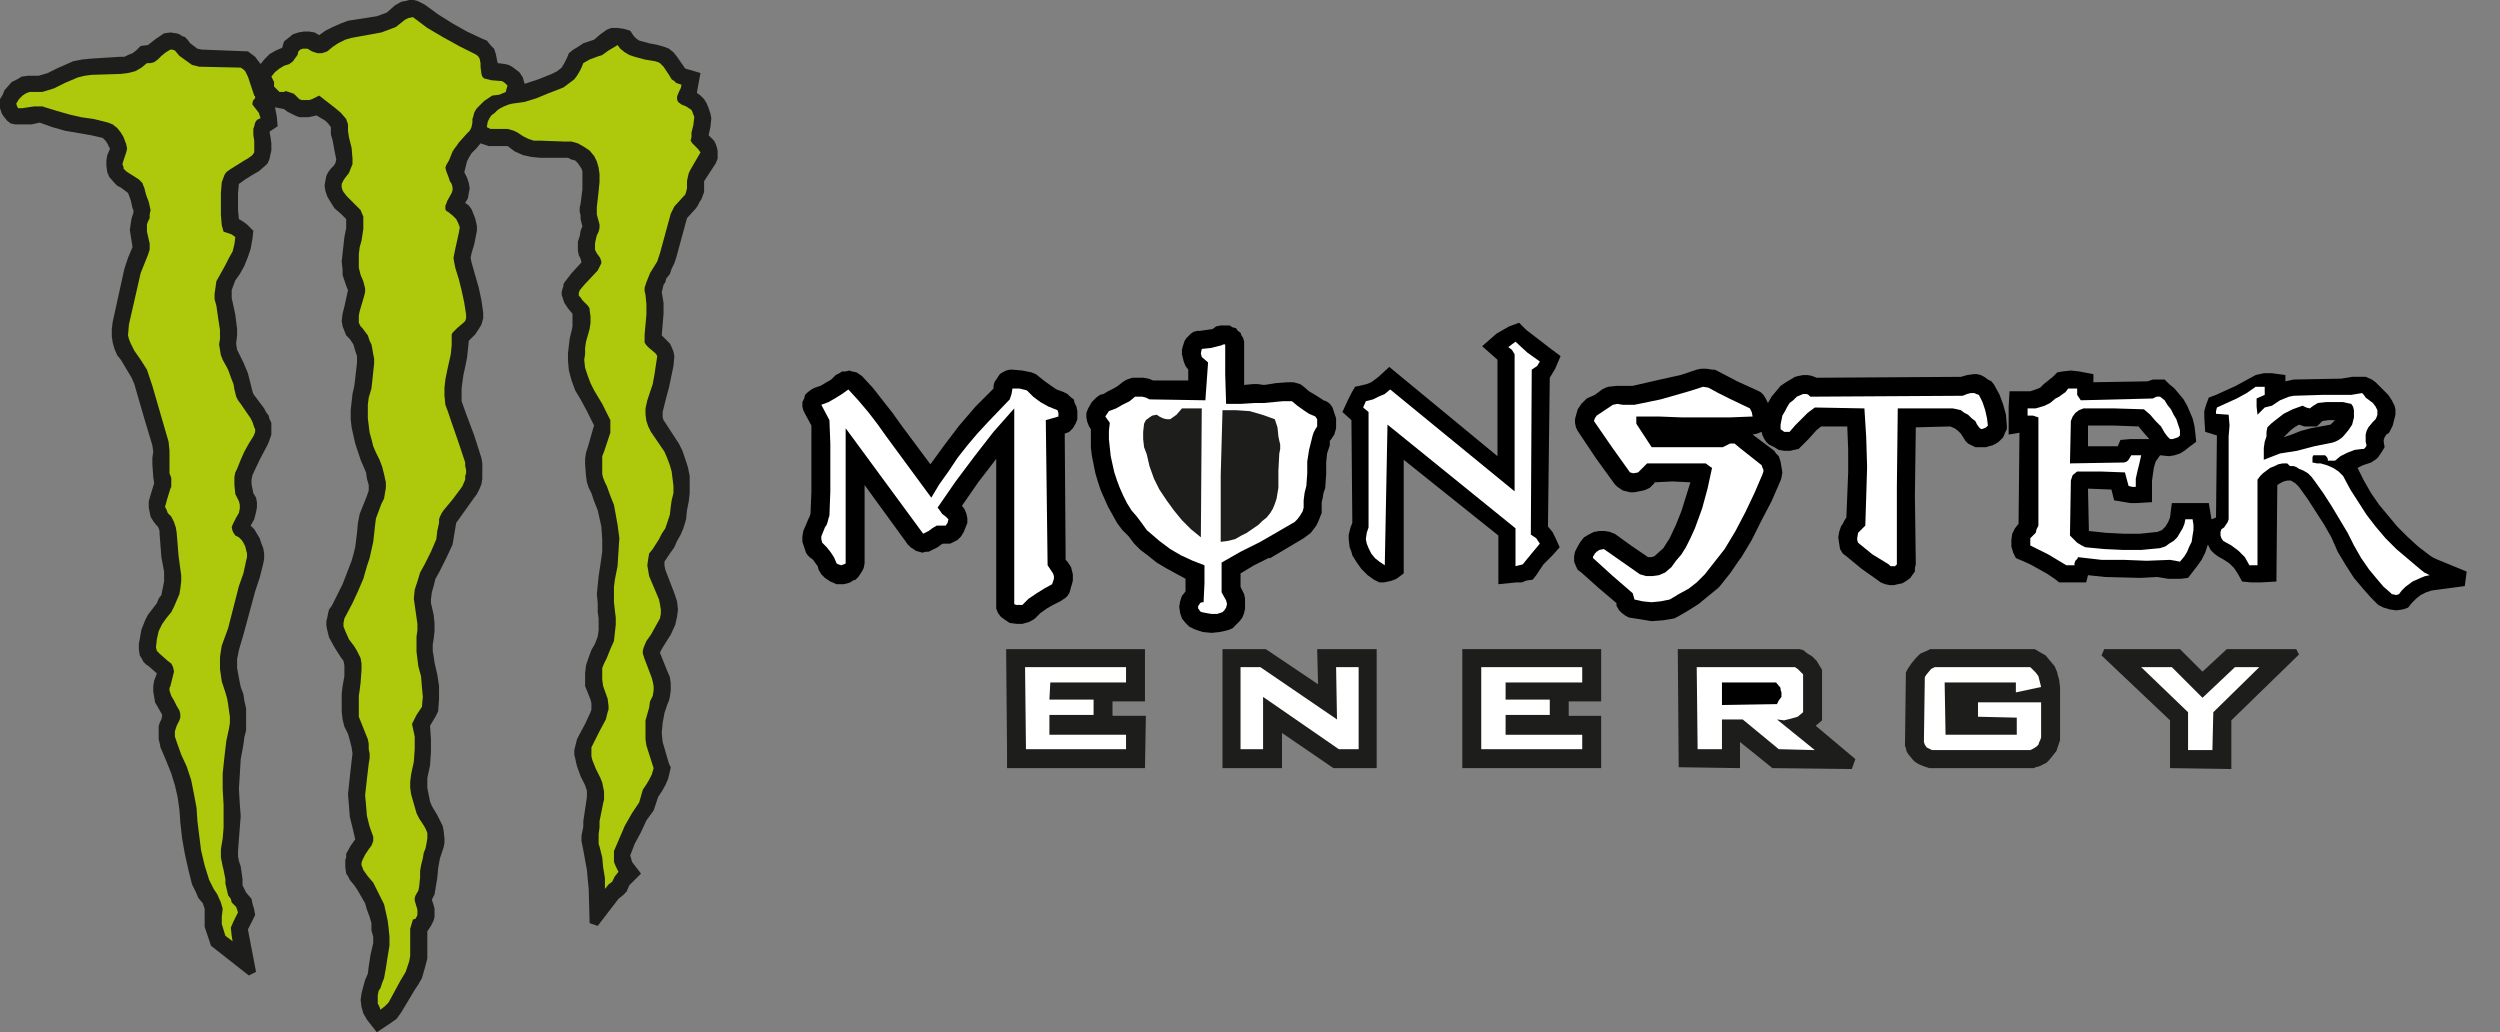 <?xml version="1.0" encoding="utf-8"?>
<!-- Generator: Adobe Illustrator 23.0.3, SVG Export Plug-In . SVG Version: 6.00 Build 0)  -->
<svg version="1.1" id="Layer_1" xmlns="http://www.w3.org/2000/svg" xmlns:xlink="http://www.w3.org/1999/xlink" x="0px" y="0px"
	 viewBox="0 0 277.3 114.5" style="enable-background:new 0 0 277.3 114.5;" xml:space="preserve">
<rect x="0" y="0" width="277.3" height="114.5" fill="#808080" stroke="none"/>
<style type="text/css">
	.st0{fill-rule:evenodd;clip-rule:evenodd;fill:#1D1D1B;}
	.st1{fill-rule:evenodd;clip-rule:evenodd;fill:#FFFFFF;}
	.st2{fill-rule:evenodd;clip-rule:evenodd;}
	.st3{fill-rule:evenodd;clip-rule:evenodd;fill:#AEC90B;}
</style>
<polygon class="st0" points="123.4,77.8 123.4,79.4 127.1,79.4 127,85.2 111.7,85.2 111.7,83.1 111.6,72 127,72 127,77.8 
	123.4,77.8 "/>
<polygon class="st0" points="193,82.3 193,85.2 186.2,85.1 186.1,72 199.6,72 200,72.1 200.5,72.5 201,72.8 201.5,73.3 201.8,73.8 
	202.1,74.3 202.1,79.9 201.4,80.5 205.8,84.2 205.4,85.3 196.6,85.2 193,82.3 "/>
<polygon class="st0" points="228.5,77.9 228.5,82 228.5,82.1 228.3,82.7 228.1,83.3 227.7,83.8 227.3,84.3 227,84.6 226.6,84.8 
	226.2,85 225.8,85.1 225.6,85.2 214.7,85.2 214,85.2 213.4,85 212.9,84.8 212.4,84.5 212.3,84.4 212.2,84.3 211.7,83.7 211.5,83.4 
	211.4,83 211.3,82.7 211.4,74.6 211.6,74.2 212,73.6 212.5,73 213,72.5 213.7,72.2 214.1,72 225.7,72 226.2,72.3 226.9,72.7 
	227.4,73.3 227.9,73.9 228.2,74.6 228.2,74.7 228.4,75.4 228.5,76.2 228.5,77.9 "/>
<polygon class="st0" points="237.5,72 241.8,72 244.3,74.5 247,72 254.7,72 255,72.6 247.5,79.9 247.5,85.3 240.7,85.2 240.7,79.9 
	233.1,72.7 233.4,72 237.5,72 "/>
<polygon class="st0" points="174,77.8 174,79.4 177.6,79.4 177.6,85.2 162.2,85.2 162.2,83.1 162.2,72 177.6,72 177.6,77.8 
	174,77.8 "/>
<polygon class="st1" points="113.8,83.1 113.7,74 124.9,74 124.9,75.7 116.5,75.7 116.4,77.6 121.3,77.6 121.3,79.3 116.4,79.3 
	116.4,81.5 124.9,81.5 124.9,83.1 113.8,83.1 "/>
<polygon class="st1" points="188.2,74 199.1,74 199.4,74.2 199.6,74.4 199.8,74.6 200,74.8 200,79 199.4,79.5 198.7,79.7 
	197.9,79.9 197.1,79.8 201.3,83.2 197.3,83.1 193.3,79.8 191,79.8 191,83.1 188.3,83.1 188.2,74 "/>
<polygon class="st2" points="191,75.7 197,75.7 197.5,76.3 197.5,76.5 197.6,76.8 197.6,77.3 197.3,77.7 197.1,78.1 191,78.2 
	191,75.7 "/>
<polygon class="st1" points="214.6,74 225.2,74 225.5,74.3 225.8,74.6 226.1,75 226.2,75.4 226.3,75.8 226.4,76.2 223.6,76.8 
	223.6,75.7 215.7,75.7 215.8,81.5 223.7,81.5 223.7,79.6 219.4,79.5 219.4,77.9 226.4,77.9 226.4,81.8 226.3,82.1 226.2,82.3 
	226.1,82.6 225.9,82.8 225.6,83 225.2,83.2 214.3,83.2 213.9,83 213.7,82.9 213.5,82.6 213.4,82.3 213.5,75.1 213.7,74.8 
	214.2,74.2 214.6,74 "/>
<polygon class="st1" points="237.5,74 240.9,74 244.3,77.4 247.9,74 250.6,74 245.5,79 245.4,83.2 242.7,83.2 242.7,79 237.5,74 "/>
<polygon class="st1" points="164.3,83.1 164.3,74 175.5,74 175.5,75.7 167,75.7 167,77.6 171.9,77.6 171.9,79.3 167,79.3 167,81.5 
	175.5,81.5 175.5,83.1 164.3,83.1 "/>
<polygon class="st2" points="195.4,47.9 194.9,48.1 194.4,48.2 196.8,50 197,50.3 197.3,50.6 197.5,51.2 197.6,51.8 197.7,52.4 
	197.6,53 197.5,53.3 196.5,55.6 195.4,57.7 194.3,59.9 193.1,61.9 193,62 191.9,63.6 190.7,65.1 190.6,65.2 189.5,66.1 188.4,67 
	187.3,67.7 186.1,68.4 185.7,68.6 184.5,68.8 183.2,68.9 182,68.7 180.7,68.5 180.3,68.3 179.9,68 179.6,67.7 179.3,67.2 
	179.3,66.9 177.3,65.2 175.4,63.5 175,63.2 174.8,62.8 174.6,62.3 174.6,61.7 174.7,61.2 175,60.6 175.3,60.1 175.7,59.6 
	176.2,59.3 176.8,59 177.4,58.9 178,58.9 178.6,59 178.8,59.1 179.1,59.2 180.9,60.5 182.8,61.8 183.2,61.8 183.5,61.7 184.5,60.8 
	185.2,59.7 185.9,58.2 186.5,56.7 187,55.1 187.5,53.5 185.5,53.4 183.5,53.5 183.5,53.6 183.2,53.9 183,54.1 182.6,54.3 
	182.3,54.4 181.8,54.5 181.3,54.6 180.8,54.6 180.4,54.5 180,54.4 179.7,54.2 179.4,54 179.1,53.7 177,50.8 175,47.8 174.8,47.4 
	174.7,46.9 174.7,46.5 174.8,46.1 175,45.4 175.4,44.8 175.7,44.5 176,44.2 176.9,43.8 177.7,43.2 178.1,43 178.4,42.9 179.3,42.8 
	180.2,42.8 181.1,42.8 183.7,42.2 186.4,41.6 187.6,41.2 188.2,41 188.7,40.9 189.3,40.9 189.9,41 190.2,41 190.6,41.2 192.7,42.3 
	194.9,43.3 195.3,43.5 195.6,43.8 195.8,44.1 196,44.5 196.1,44.7 196.5,44 197,43.4 197.5,42.8 198.1,42.4 198.6,42.1 199.1,41.8 
	199.5,41.7 200,41.6 200.5,41.6 201,41.7 201.5,41.9 217.4,41.8 217.5,41.8 218.2,41.6 218.9,41.5 219.3,41.5 219.7,41.6 
	220.1,41.8 220.5,42.1 220.9,42.3 221.2,42.7 221.8,43.8 222.2,44.9 222.5,46 222.6,47.2 222.6,47.6 222.4,48 222.2,48.5 
	221.9,48.8 221.7,49 221.4,49.2 221,49.4 220.6,49.5 220.3,49.6 219.9,49.6 219.1,49.6 218.7,49.4 218.3,49.2 218,48.9 217.5,48.1 
	217.2,47.8 216.8,47.5 216.3,47.3 212.5,47.4 212.4,55 212.5,62.6 212.4,63 212.4,63.4 212.1,63.8 211.9,64.1 211.5,64.4 211,64.7 
	210.5,64.8 210.1,64.9 209.6,64.9 209.1,64.8 208.6,64.6 208.2,64.3 206.5,63.1 204.8,61.7 204.4,61.4 204.1,60.9 204,60.3 
	203.9,59.6 204,59 204.2,58.4 204.4,58.1 204.6,57.7 204.8,57.4 204.9,54.9 205,52.4 205,49.9 204.9,47.3 202,47.3 201.5,47.7 
	200.6,48.7 200.1,49.2 199.8,49.5 199.5,49.8 199,49.9 198.6,50 197.9,50 197.3,49.9 196.8,49.6 196.2,49.3 195.9,49 195.7,48.7 
	195.5,48.3 195.4,47.9 "/>
<polygon class="st1" points="200.8,44 217.7,43.9 218.2,43.7 218.6,43.6 219,43.6 219.2,43.7 219.5,43.8 219.9,44.6 220.2,45.5 
	220.4,46.4 220.5,47.2 220.3,47.4 220.1,47.5 219.8,47.6 219.6,47.5 219.3,47.1 219.1,46.7 218.7,46.4 218.3,46 217.9,45.8 
	217.5,45.5 217.1,45.4 216.6,45.3 210.5,45.3 210.4,54 210.4,62.6 210.2,62.8 210,62.8 209.7,62.8 209.5,62.6 207.7,61.5 
	206.1,60.2 206,59.9 206,59.7 206.1,59.1 206.9,58.3 207,55.1 207.1,51.8 207,48.5 206.8,45.3 201.3,45.2 200.5,45.8 199.8,46.5 
	199.1,47.2 198.5,47.9 198.2,47.9 197.9,47.9 197.5,47.6 197.5,47.1 197.6,46.6 197.7,46.1 198,45.6 198.2,45.2 198.5,44.7 
	198.9,44.4 199.3,44 200,43.7 200.2,43.7 200.4,43.7 200.6,43.8 200.8,44 "/>
<polygon class="st1" points="184,46.2 182.7,46.2 181.5,46.2 181.5,46.6 181.5,47 183.2,49.6 187.1,49.6 191.1,49.6 191.9,49.2 
	192.4,49.2 193,49.7 195.4,51.6 195.5,51.9 195.6,52.1 195.6,52.3 195.5,52.6 194.6,54.7 193.6,56.8 192.5,58.9 191.3,60.9 
	190.2,62.3 189.1,63.7 188.2,64.6 187.3,65.3 186.2,65.9 185.2,66.5 184.2,66.7 183.2,66.8 182.2,66.7 181.3,66.5 181.1,65.8 
	178.9,63.9 176.7,61.9 176.7,61.7 176.8,61.6 176.9,61.4 177.1,61.2 177.4,61 177.9,60.9 179.9,62.3 181.9,63.7 182.6,63.9 
	183.3,63.9 184,63.8 184.7,63.5 185.4,62.9 185.9,62.2 186.5,61.5 187,60.7 187.5,59.7 188,58.6 188.8,56.4 189.1,55.3 189.4,54.2 
	189.9,51.9 189.6,51.7 189.2,51.4 186,51.4 182.7,51.4 182.2,51.9 181.7,52.4 181.2,52.5 180.8,52.4 178.8,49.6 176.8,46.7 
	176.9,46.4 177.1,46.1 178,45.5 178.9,44.9 179.4,44.8 180,44.9 180.7,44.9 181.3,44.9 184.2,44.3 187,43.5 188.3,43.1 188.9,42.9 
	189.5,43 190.6,43.6 191.8,44.2 194.1,45.3 194.3,45.7 194.4,46.2 191.8,46.3 189.2,46.3 186.6,46.3 184,46.2 "/>
<polygon class="st2" points="118.2,62.1 118.4,62.3 118.6,62.6 118.8,62.9 118.9,63.3 119,63.7 119,64 119,64.4 118.9,64.8 
	118.8,65.1 118.7,65.5 118.6,65.8 118.4,66.1 118.2,66.3 117.9,66.5 117.6,66.7 116.8,67.1 116.1,67.5 115.4,68 114.8,68.6 
	114.5,68.8 114.1,69 113.4,69.2 112.8,69.2 112,69.1 111.4,68.7 111,68.4 110.7,68 110.5,67.5 110.5,67 110.5,50.9 108.5,53.5 
	106.7,56.1 107,56.5 107.2,57 107.3,57.5 107.3,58 107.1,58.5 106.9,59 106.6,59.5 106.2,59.9 105.8,60.1 105.4,60.3 105,60.3 
	104.6,60.3 104.4,60.4 104,60.7 103.4,61 103,61.2 102.7,61.2 102.3,61.3 101.6,61.1 101.3,60.9 101,60.7 100.7,60.4 95.9,53.8 
	95.9,62.5 95.8,63 95.6,63.4 95.4,63.7 95.2,64 94.9,64.3 94.6,64.4 94.3,64.6 94,64.7 93.6,64.8 93.2,64.8 92.8,64.8 92.1,64.5 
	91.5,64.1 91.1,63.7 90.8,63.2 90.7,62.8 90.4,62.4 90.2,62.1 89.8,61.8 89.6,61.6 89.4,61.3 89.2,60.7 89,60.1 89,59.5 89.1,58.9 
	89.4,58.2 89.7,57.5 89.8,57.3 89.9,57 90,54.6 90,52.1 90,49.6 90,47.2 89.3,45.9 89.1,45.5 89,45.1 89,44.6 89.2,44.2 89.3,43.8 
	89.6,43.5 90,43.2 90.4,43 91,42.8 92.2,42.1 92.7,41.6 93.1,41.4 93.4,41.2 93.8,41.2 94.2,41.1 94.5,41.2 95,41.3 95.3,41.5 
	95.6,41.7 96.8,43 97.9,44.4 99,45.8 100,47.2 103.2,51.5 104.8,49.3 106.4,47.2 108.2,45.1 110.2,43.1 110.2,42.8 110.3,42.4 
	110.5,42.1 110.7,41.8 110.9,41.5 111.2,41.3 111.6,41.1 112,41 112.3,41 113.4,41.1 114.4,41.3 114.9,41.5 115.9,42.3 116.6,42.8 
	117.2,43.2 118,43.5 118.4,43.7 118.7,44 119.1,44.3 119.2,44.7 119.4,45.1 119.5,45.6 119.5,46.5 119.3,47 119,47.5 118.6,47.9 
	118.1,48.1 118.2,62.1 "/>
<polygon class="st2" points="131.8,42.2 131.8,41 131.5,40.6 131.3,40.1 131.2,39.7 131.1,39.3 131.1,38.8 131.2,38.4 131.3,38.1 
	131.4,37.8 131.6,37.5 131.9,37.2 132.1,37 132.4,36.8 132.8,36.7 133.1,36.7 133.8,36.6 134.5,36.5 134.9,36.2 135.4,36.1 
	135.9,36.1 136.4,36.1 136.7,36.3 137.1,36.4 137.3,36.7 137.6,36.9 137.7,37.2 137.9,37.5 138,37.9 138,38.2 138,42.7 139,42.6 
	139.5,42.6 140.2,42.7 140.9,42.6 141.5,42.5 142.8,42.4 143.5,42.4 144.2,42.6 144.5,42.8 145.2,43.4 145.7,43.7 146.2,44 
	146.8,44.4 147.1,44.5 147.4,44.7 147.6,44.9 147.8,45.2 148,45.8 148.2,46.4 148.2,46.9 148.2,47.5 148,48.2 147.6,48.8 
	147.5,48.9 147.5,49.4 147.2,50.3 147.1,51.3 147.1,52.6 147,54 147,54.1 146.8,54.7 146.7,55.3 146.6,55.7 146.6,56.4 146.6,56.9 
	146.4,57.4 146.2,57.9 146,58.3 145.7,58.7 145.4,59.1 145,59.4 144.6,59.7 140.9,61.9 140.7,61.9 139.1,62.7 137.6,63.6 
	137.6,65.1 137.9,65.7 138,65.9 138.1,66.4 138.1,67 138.1,67.5 138,68 137.8,68.5 137.5,68.9 137.1,69.3 136.7,69.7 136.2,69.9 
	135.3,70.1 134.4,70.2 133.4,70.1 132.5,69.8 131.9,69.5 131.5,69.1 131.1,68.6 130.9,68 130.8,67.3 130.9,66.7 131.1,66.1 
	131.5,65.6 131.5,64.2 130.4,63.6 129.3,63 128.3,62.4 127.3,61.6 126.5,61 125.8,60.3 125.2,59.5 124.5,58.8 123.9,58 123.4,57.1 
	122.9,56.2 122.5,55.3 122.1,54.4 121.8,53.5 121.5,52.5 121.3,51.5 121.1,50.5 121,49.6 121,48.5 121,47.6 120.8,47.3 120.6,46.8 
	120.5,46.3 120.5,45.8 120.7,45.3 121.1,44.6 121.6,44.1 122,43.8 122.4,43.7 122.9,43.4 123.5,43.1 124,42.8 124.5,42.4 
	124.8,42.2 125,42.1 125.6,41.9 126.2,41.9 126.8,41.9 127.4,42 127.9,42.2 131.8,42.2 "/>
<polygon class="st1" points="133.7,44.4 134,40.2 133.3,39.6 133.2,39.2 133.3,38.7 134.3,38.6 135.5,38.3 135.7,38.2 135.9,38.2 
	135.9,41.5 136,44.8 137.6,44.8 139.2,44.7 140.2,44.7 142.3,44.5 143.3,44.5 143.9,45 144.6,45.5 145.2,45.9 145.9,46.2 
	146.1,46.5 146.1,46.7 146.1,47.3 145.9,47.6 145.7,48 145.6,48.3 145.5,48.7 145.2,49.9 145,51.2 145,52.5 144.9,53.9 144.8,54.3 
	144.7,54.7 144.6,55.5 144.6,56.3 144.5,56.7 144.2,57.2 143.9,57.6 143.6,57.9 139.8,60.1 137.6,61.2 135.5,62.4 135.5,64.1 
	135.5,65.7 136,66.6 136.1,67 136,67.4 135.8,67.7 135.6,67.9 135,68.1 134.4,68.1 133.8,68 133.3,67.9 133.1,67.8 133,67.6 
	132.9,67.5 132.9,67.2 133,67.1 133.1,66.9 133.3,66.8 133.5,66.8 133.6,64.7 133.6,62.7 132.3,62.2 131,61.6 129.8,60.9 128.6,60 
	127.2,58.8 126.7,58.1 126.1,57.3 125.5,56.6 125,55.8 124.6,55 124.2,54.1 123.9,53.3 123.6,52.4 123.4,51.5 123.2,50.6 123,48.7 
	123,47.8 123.1,46.9 122.6,46.2 122.8,45.9 123,45.6 123.8,45.3 124.5,44.9 125.3,44.5 125.9,44 126.3,44 126.7,44 127.1,44.1 
	127.5,44.3 133.7,44.4 "/>
<path class="st2" d="M244.9,60.4l-0.3,0.9l-0.4,0.8l-0.5,0.7l-1,1.3l-0.8,0.1l-0.7,0l-0.7,0l-1.2-0.2l-1.9,0.1l-3.9-0.1l-1.9-0.2
	l-0.2,0.8h-3l-0.5-0.4l-0.9-0.6l-1.8-1l-0.9-0.4l-0.7-0.3l-0.3-0.6l-0.2-0.7l0-0.7l0.1-0.7l0.3-0.6l0.4-0.5l0.1-10.1l-1.2,0.2v-2.1
	l0-1l0.1-1.7l1.7,0l0.6,0l0.6-0.2l0.5-0.2l0.4-0.4l0.5-0.4l0.5-0.4l0.5-0.5l0.6-0.1l0.9-0.1l0.9,0.1l1.6,0.3l0,0.9l6-0.1l0.6-0.2
	l0.6,0h0.7l0.5,0.5l0.6,0.5l0.5,0.6l0.5,0.6l0.4,0.7l0.3,0.7l0.3,0.7l0.2,0.8l0.1,0.8l0.1,1l-0.8,0.6l-0.5,0.4l-0.5,0.3l-0.6,0.2
	l-0.6,0.1l-1-0.1l-0.5,0.7l-0.2,0.7l-0.1,0.7l-0.1,0.7l0,0.7l0,1.7l-1.7,0.1h-0.7l-0.6-0.1l-1.2-0.2l-0.3-1.2l-2.6-0.1l0.1,4.7
	l1.9,0.2l1.9,0.1h1.9l1.9-0.2l0.5-0.2l0.4-0.4l0.3-0.5l0.2-0.5l0.2-1.6h4.1l0.3,1.8l0.5-0.2l0.1-9.1l-1.3-0.4l-0.1-1.6l0-0.7
	l0.2-0.7l0.3-0.8l0.8-0.3l1.1-0.5l1.1-0.5l1.1-0.6l1.1-0.6l0.9-0.2h0.9l1.5,0.2l0,0.7l0.9-0.2l5.3-0.1l1.2-0.2h1.5l0.7,0.3l0.4,0.3
	l0.4,0.4l0.5,0.5l0.5,0.5l0.4,0.6l0.3,0.6l0.1,0.4V46l-0.2,0.8l-0.1,0.4l-0.2,0.4l-0.2,0.4l-0.3,0.2l-0.2,0.3l-0.1,0.3V49l0.1,0.6
	l-0.3,0.5l-0.2,0.3l-0.2,0.3l-0.2,0.2l-0.3,0.2l-0.3,0.2l-0.3,0.1l-0.6,0.2l-0.6,0.3l0.7,1.4l0.8,1.4l0.9,1.3l1,1.2l1,1.2l1.1,1.1
	l1.2,1.1l1.3,1l0.3,0.2l0.4,0.2l3.4,1.4l-0.2,1.6l-3.7,0.5l-0.6,0.2l-0.6,0.3l-0.5,0.4l-0.5,0.5l-0.4,0.5l-0.6,0.2l-0.7,0.1
	l-0.7-0.1l-0.7-0.2l-0.6-0.3l-0.8-0.8l-0.8-0.9l-1.1-1.3l-0.9-1.4l-0.9-1.5l-0.7-1.6l-0.8-1.4l-0.9-1.4l-0.9-1.4l-1-1.4l-0.2-0.2
	l-0.2-0.2l-0.5-0.3l-0.4,0l-0.4,0.1l-0.4,0.2l-0.3,0.2l-0.1,10.7l-1.8,0.1l-1,0l-1-0.1l-0.5-0.9l-0.4-0.6l-0.5-0.5l-0.6-0.4
	l-0.7-0.4l-0.4-0.3l-0.4-0.4L244.9,60.4L244.9,60.4z M238.4,48.7l-0.7-0.8l-0.5-0.6l-2.8-0.1l-2.8,0l0,2.3l3.3,0l0.3-0.7l1.1-0.1
	h1.5L238.4,48.7L238.4,48.7z M254.2,48.2l1-0.4l1.1-0.3l1.1-0.2l1.1-0.2l0.5-0.5l-0.7,0l-0.7,0.1l-0.6,0.6h-0.8l-0.6,0l-0.6-0.2
	l-0.5,0.3l-0.4,0.3l-0.4,0.4l-0.4,0.4L254.2,48.2L254.2,48.2z"/>
<polygon class="st2" points="171.7,58.4 172.2,59 172.5,59.6 173,60.7 172.2,61.6 171.2,62.6 170.4,63.8 170,64.3 169.3,64.4 
	168.8,64.6 168.2,64.6 166.2,64.8 166.2,59.4 155.7,51 155.7,63.6 154.9,64.2 154.4,64.4 154,64.5 153.5,64.6 153,64.6 152.4,64.3 
	151.7,63.8 151,63.1 150.5,62.4 150,61.6 149.9,61.2 149.7,60.7 149.6,59.8 149.6,59.3 149.8,58.5 150,58 149.9,46.6 148.9,45.7 
	149.5,44.4 149.9,43.6 150.3,42.9 151.2,42.7 151.6,42.6 152.1,42.4 152.5,42.1 152.9,41.8 154.1,40.7 166.1,50.6 166.1,39.9 
	164.4,38.4 166,37 166.7,36.6 167.4,36.2 168.5,35.8 169.3,36.6 170.6,37.6 171.9,38.6 173.1,39.5 172.5,40.9 172.2,41.4 
	171.9,41.9 171.7,58.4 "/>
<polygon class="st0" points="53.3,15.9 52.8,16.5 52.3,17 52,17.5 51.8,17.9 51.5,19.1 51.8,19.7 52,20.3 52.1,20.9 52,21.4 
	51.9,22 51.6,22.5 52,22.8 52.3,23.2 52.5,23.7 52.7,24.2 52.8,24.6 52.9,25.1 52.9,25.6 52.8,26.1 52.6,27.1 52.3,28.1 52.2,28.6 
	52.3,29.1 52.7,30.5 53.1,31.9 53.4,33.3 53.6,34.7 53.6,35.3 53.4,36 53.1,36.5 52.7,37.1 52,37.8 51.9,38.8 51.8,39.7 51.6,40.7 
	51.4,41.6 51.3,42.3 51.2,43.1 51.2,43.8 51.2,44.5 51.7,45.9 52.6,48.3 53.4,50.8 53.5,51.4 53.5,51.9 53.5,52.5 53.5,53.1 
	53.4,53.7 53.2,54.2 52.9,54.8 52.6,55.2 51.6,56.6 50.6,58 50.4,59.2 50.2,60.4 49.5,61.9 48.7,63.5 48.3,64.2 48.1,65 47.9,65.7 
	47.8,66.5 47.8,66.9 47.9,67.3 48.1,68.2 48.2,69.1 48.2,70 48.1,70.9 48,71.5 48,72.2 48.1,72.8 48.2,73.5 48.5,74.8 48.7,76.1 
	48.7,77.5 48.6,78.9 48.3,79.5 48,80 47.7,80.5 47.8,82 47.8,83.4 47.7,84.9 47.4,86.3 47.4,86.8 47.4,87.4 47.5,87.9 47.6,88.4 
	47.7,88.9 47.9,89.4 48.2,89.9 48.5,90.4 48.7,90.8 48.9,91.2 49.1,91.6 49.2,92.1 49.3,93 49.3,93.5 49.2,94 49,94.6 48.8,95.2 
	48.6,96.3 48.5,97.4 48.3,98.6 48.2,99.2 47.9,99.8 48.1,100.4 48.2,100.8 48.2,101.7 48.1,102.1 47.8,102.7 47.4,103.3 47.4,104.1 
	47.4,104.8 47.4,105.6 47.4,106.3 47.2,107.1 47,107.8 46.8,108.5 46.4,109.2 46,109.8 44.5,112.3 44,113 43.3,113.5 41.8,114.5 
	40.7,113.1 40.3,112.4 40.1,111.7 40,110.9 40.1,110.2 40.3,109.4 40.5,108.7 40.8,108 40.9,107.2 41.1,105.9 41.4,104.6 
	41.4,103.9 41.2,103.2 41.2,102.4 41,101.7 40.7,100.9 40.5,100.2 40.1,99.5 39.7,98.8 39.3,98.2 38.8,97.6 38.6,97.2 38.4,96.9 
	38.3,96.2 38.3,95.4 38.4,95.1 38.4,94.7 38.9,93.8 39.4,93.1 39.1,91.8 38.8,90.6 38.7,89.3 38.6,88.1 38.8,86.2 39,84.4 
	39.1,83.6 39,82.9 38.8,82.1 38.6,81.4 38.2,80.6 38,79.8 37.9,78.9 37.9,78 37.9,77 38,76.1 38.2,75 38.2,73.8 38.1,73.3 
	37.8,72.9 37.1,71.8 36.5,70.7 36.4,70.3 36.3,69.9 36.2,69.4 36.2,68.9 36.3,68.5 36.4,68 36.5,67.6 36.8,67.2 37.4,66 38,64.8 
	38.5,63.5 39,62.2 39.2,61.5 39.4,60.7 39.5,59.9 39.6,59.1 39.7,58 39.9,57 40.3,56 40.7,55 40.8,54.7 40.9,54.4 40.9,53.8 
	40.7,53.1 40.6,52.4 40.3,51.7 40,51 39.7,50.1 39.4,49.2 39.2,48.3 39,47.4 38.9,46.5 38.9,45.5 39,44.6 39.1,43.7 39.3,42.8 
	39.4,42 39.5,41.1 39.6,40.2 39.6,39.5 39.4,38.9 39.2,38.2 38.8,37.6 38.4,37.2 38.2,36.7 38,36.2 37.9,35.6 38,34.8 38.2,34 
	38.6,32.2 38.4,31.7 38.2,31.1 38,30.5 38,29.9 37.9,29 38,28.1 38.1,27.2 38.2,26.3 38.4,25.3 38.4,24.3 37.8,23.7 37.1,23.1 
	36.6,22.3 36.3,21.8 36.1,21.2 36,20.6 36.1,20 36.2,19.5 36.4,19.1 36.7,18.7 37,18.4 37.2,18.1 37.3,17.7 37.1,16.7 36.9,15.6 
	36.7,14.9 36.7,14.1 36.4,13.7 36.1,13.4 35.1,12.8 34.7,12.9 34.2,13 33.7,13 33.2,13 32.7,12.8 32.3,12.6 31.9,12.4 31.5,12.1 
	31,12 30.5,11.9 30.6,12.4 30.7,12.9 30.8,14 29.9,14.6 30,15.2 30.1,15.9 30.1,16.7 30,17.1 29.9,17.6 29.7,18.1 29.4,18.4 
	28.7,19 28,19.4 27.2,19.9 26.5,20.4 26.4,21.4 26.4,23.3 26.5,24.3 27,24.6 27.4,24.9 28.1,25.6 28,26.5 27.8,27.6 27.5,28.5 
	27.1,29.5 26.6,30.4 26.1,31.1 25.8,31.9 25.7,32.2 25.7,33.1 25.8,33.5 26.1,34.9 26.3,36.5 26.3,37.2 26.2,38 26.2,38.2 
	26.3,38.8 26.4,39 27,40.2 27.5,41.4 27.7,42.2 27.9,43 28,43.4 28.1,43.7 29.3,45.3 29.5,45.7 29.8,46.1 29.9,46.5 30.1,46.9 
	30.1,47.6 30.1,48.2 29.9,48.8 29.7,49.3 28.8,51 28,52.7 27.9,53.2 27.9,53.7 28,54.2 28.1,54.7 28.4,55.2 28.5,55.7 28.5,56.3 
	28.4,56.8 28.2,57.6 27.8,58.3 28.2,58.7 28.5,59.2 28.8,59.7 29,60.3 29.2,60.8 29.3,61.4 29.3,62 29.2,62.5 28.8,64.1 28.3,65.6 
	27,70.4 26.5,72.1 26.3,73.1 26.3,74.1 26.5,75.2 26.7,76.2 27,77 27.1,77.7 27.3,78.6 27.3,79.4 27.3,80.2 27.3,81 27.1,81.8 
	27,82.6 26.7,84.2 26.6,85.9 26.5,87.5 26.6,89.2 26.7,90.5 26.6,91.8 26.5,93.1 26.4,94.4 26.4,95 26.5,95.5 26.7,96.1 26.8,96.8 
	26.9,97.5 26.9,98.2 27.3,99 27.9,99.7 28,100.2 28.2,100.9 28.3,101.5 27.5,103.1 28.4,107.8 27.6,108.2 23.4,104.9 22.7,102.8 
	22.7,101.5 22.7,100.8 22.5,100.2 22,99.6 21.7,98.9 21.3,98.1 20.9,96.5 20.5,94.7 20.2,93 20,91.2 19.9,89.8 19.7,88.4 19.4,87.1 
	19,85.8 18.4,84.3 17.8,82.9 17.7,82.4 17.6,82 17.6,81.1 17.6,80.6 17.7,80.2 17.9,79.8 18,79.3 17.6,78.6 17.2,77.9 17.1,77.3 
	17,76.7 17,76.1 17.1,75.5 17.4,74.7 16.5,73.9 16.2,73.7 15.9,73.4 15.7,73 15.5,72.7 15.4,72 15.4,71.4 15.5,70.9 15.6,70.3 
	15.7,69.8 15.9,69.3 16.1,68.8 16.4,68.2 17.1,67.3 17.4,66.9 17.6,66.4 17.9,66 18,65.5 18.2,64.5 18.2,63.9 18.2,63.4 17.9,61.8 
	17.7,59.2 17.7,58.9 17.6,58.6 17.5,58.4 17.3,58.2 17,57.8 16.7,57.3 16.6,56.8 16.5,56.3 16.5,55.6 16.7,54.9 17.1,53.6 17,52.9 
	16.9,51.5 16.9,50.8 17,50.1 16.9,49.4 16,46.4 15.1,43.3 14.9,42.6 14.6,41.9 13.4,39.9 13,39.4 12.7,38.7 12.5,38 12.4,37.3 
	12.4,36.5 12.5,35.7 13.8,29.8 14.2,28.6 14.7,27.4 14.4,25.5 14.5,24.8 14.6,24.2 14.8,23.6 14.8,23.3 14.7,23.1 14.5,22.2 
	14.2,21.4 13.4,20.8 13,20.6 12.7,20.3 12.1,19.6 11.9,19.1 11.8,18.4 11.8,17.8 11.9,17.2 12.2,16.5 11.9,15.9 11.7,15.6 
	11.4,15.3 10.1,15 7.2,14.5 5.8,14.1 4.4,13.6 3.5,13.8 2.6,13.8 1.7,13.8 1.2,13.7 0.8,13.4 0.4,12.9 0.2,12.6 0.1,12.3 0,12 
	0,11.6 0,11.3 0,11 0.3,10.5 0.5,10 1.3,9.1 1.9,8.8 2.4,8.5 3.1,8.4 4.3,8.4 5.3,8.1 6.3,7.6 7.2,7.2 8.1,6.8 9.1,6.6 10.1,6.5 
	13.3,6.3 13.8,6.3 14.2,6.1 14.7,5.9 15.1,5.6 15.6,5.1 16.4,5 17.3,4.3 18.2,3.7 18.9,3.6 19.6,3.7 19.9,3.8 20.2,4 20.5,4.1 
	20.8,4.4 21.1,4.8 21.5,5.1 21.9,5.4 22.4,5.5 27.5,5.7 27.9,6 28.3,6.3 28.6,6.7 28.9,7.1 29.4,6.5 29.9,6 30.6,5.6 31.3,5.3 
	31.5,4.6 32,4.2 32.5,3.8 33.1,3.6 33.7,3.5 34.3,3.5 34.9,3.6 35.4,3.9 36.1,3.4 36.9,3 37.8,2.6 38.6,2.3 41.8,1.8 42.9,1.4 
	43.8,0.6 44.5,0.2 45,0.1 45.4,0 45.9,0 46.3,0.1 46.7,0.3 47.1,0.5 48.6,1.6 50.2,2.6 51.8,3.5 53.5,4.3 54,4.5 54.4,5 54.8,5.4 
	55,6 55.1,6.5 55.2,7 56,7.1 56.4,7.2 56.8,7.4 57.2,7.7 57.6,8 57.8,8.3 58,8.6 58.1,9 58.2,9.3 59.7,8.8 61.2,8.2 61.8,7.9 
	62.3,7.5 62.6,7 62.9,6.4 63.1,5.9 63.6,5.5 64.1,5.2 64.7,4.8 65.3,4.6 65.9,4.4 66.6,3.8 67.3,3.3 67.8,3.1 68.5,3.1 69.2,3.2 
	69.9,3.4 70.3,4 70.6,4.3 70.9,4.5 72,4.8 73,5 73.7,5.2 74.2,5.4 74.7,5.8 75.1,6.3 76,7.6 77.7,8.1 77.4,9.7 77.3,10.3 77.7,10.6 
	78.1,11 78.4,11.5 78.6,12 78.8,12.6 78.9,13.1 78.8,14.1 78.6,15 79.2,15.6 79.4,16 79.5,16.3 79.6,16.7 79.6,17 79.6,17.6 
	79.4,18.1 78.1,20.1 78.1,20.9 78.1,21.3 77.8,22.1 77.6,22.4 77.4,22.8 77.2,23.1 76.2,24.2 75.6,26.4 75,28.6 74.8,29.2 
	74.5,29.8 74.3,30.4 73.9,30.9 73.8,31.3 73.6,31.6 73.5,32 73.4,32.4 73.6,33.6 73.6,34.8 73.5,36 73.4,37.2 73.9,37.7 74.3,38.1 
	74.5,38.5 74.7,39 74.8,39.5 74.7,40.6 74.2,43 73.9,44.1 73.5,45.7 73.5,46 73.5,46.3 73.6,46.6 73.8,46.9 75.3,49.2 75.7,50 
	76,50.9 76.3,51.8 76.5,52.8 76.5,53.7 76.5,54.7 76.4,55.6 76.2,56.6 76.1,57.6 75.8,58.6 75.5,59.3 75.1,60 74.8,60.7 74.3,61.4 
	73.7,62.3 73.7,62.7 73.8,63.2 74.8,65.8 75.1,66.7 75.2,67.6 75.1,68.4 74.9,69.3 74.4,70.4 73.7,71.5 73.4,72 73.2,72.4 74,74.4 
	74.3,75.1 74.4,75.8 74.4,76.6 74.3,77.3 74.2,77.7 74,78.2 73.7,79.1 73.5,80.2 73.4,81.3 73.5,82.3 74.2,84.7 74.4,85.1 
	74.3,85.6 74.1,86.4 73.8,87.1 73.4,87.8 73,88.4 72.5,89.9 71.7,91 71.1,92.3 70.4,93.6 69.9,94.9 70,95.2 70.1,95.6 71.1,96.9 
	69.8,98.2 69.5,98.9 69.1,99.3 68.6,99.7 66.3,102.7 65.4,102.4 65.3,98.6 65.2,97.6 65.1,96.5 64.9,95.4 64.7,94.3 64.6,93.8 
	64.5,93.3 64.5,92.7 64.6,92.2 64.7,91.7 64.7,91.1 65.1,88.4 65.1,87.7 64.9,87.1 64.4,86.1 64,85 63.9,84.6 63.8,84.1 63.7,83.7 
	63.7,83.2 63.8,82.8 63.9,82.4 64,82 64.2,81.6 64.9,80.3 65.5,79 65.6,78.7 65.6,78.3 65.6,78 65.5,77.6 65.3,77.1 65.1,76.6 
	64.9,76.1 64.9,75.5 64.9,74.7 65,73.8 65.3,72.9 65.6,72.1 66,71.4 66.3,70.6 66.4,69.9 66.4,69.3 66.4,68.6 66.3,67.9 66.3,66.9 
	66.2,65.9 66.3,64.9 66.4,63.9 66.6,62.6 66.8,61.2 66.8,59.8 66.7,58.4 66.5,57.5 66.3,56.6 65.9,55.6 65.6,54.7 65.3,54.1 
	65.1,53.5 65,52.8 64.9,51.5 64.9,50.9 65,50.2 65.2,49.6 65.8,47.5 65.9,47.2 65.8,47 65.1,45.6 64.4,44.3 63.8,43.3 63.4,42.2 
	63.1,41.1 63,40 63,39.2 63.1,38.3 63.2,37.5 63.4,36.7 63.5,36.2 63.5,35.8 63.5,35.3 63.5,34.8 63,34.2 62.6,33.6 62.5,33.3 
	62.4,33 62.3,32.7 62.3,32.4 62.4,32 62.5,31.7 62.5,31.5 62.7,31.2 63.4,30.3 64.5,29.1 64.4,28.7 64.2,28.3 64.1,27.8 64.1,27.4 
	64.1,26.8 64.3,26.2 64.4,25.6 64.6,25.1 64.4,24.3 64.4,23.9 64.3,23.5 64.3,23 64.4,22.6 64.5,21.8 64.6,21 64.6,20.2 64.6,19.4 
	64.6,19 64.5,18.7 64.1,18.1 63.8,17.8 63.4,17.7 63,17.5 62.6,17.5 59.9,17.5 58.9,17.4 58,17.2 57.1,16.8 56.3,16.2 55.8,16.2 
	54.2,16.2 53.3,15.9 "/>
<path class="st1" d="M253.7,51.4l-0.5,0l-0.5,0.1l-0.4,0.2l-0.5,0.2l-0.4,0.3l-0.4,0.3l-0.3,0.3l-0.3,0.4l0,9.5h-0.9l-0.5-0.9
	l-0.7-0.7l-0.8-0.6l-0.9-0.5l-0.2-0.3l-0.1-0.3l0-0.4l0.1-0.3l0.3-0.2l0.2-0.3l0.2-0.3l0.1-0.3v-9.2l0.1-1.2l-0.1-1.2l-1.4-0.1
	l0-0.3l0.1-0.4l1.1-0.5l1.1-0.5l1.1-0.6l1-0.7l0.5,0h0.5v0.5l0,0.4l-0.9,0.4l0,0.9l0.1,0.9l0.8-0.8L252,45l0.9-0.6l0.5-0.2l0.5-0.2
	l0.5-0.1l3.2-0.1l3.2,0l1.2-0.2l0.2,0.2l0.2,0.3l0.4,0.3l0.4,0.3l0.3,0.4l0.2,0.4l0,0.3V46l-0.1,0.3l-0.1,0.2l-0.3,0.3l-0.5,0.6
	l-0.2,0.4l-0.1,0.4l0,0.4l0,0.4l0.1,0.4l-0.1,0.2l-0.1,0.1l-0.1,0.1l-0.2,0l-0.8,0.1l-0.8,0.3l-0.8,0.4l-0.6,0.5l-0.8,0v-0.2
	l-0.1-0.2l-0.1-0.1l-0.1-0.1h-0.7l-0.6,0l-0.1,0.2l0,0.2l0,0.2l0,0.2l0.5,0.1h0.4l0.7,0.2l0.7,0.3l0.6,0.4l0.5,0.5l0.8,1.5l0.9,1.4
	l0.9,1.4l1,1.3l1.1,1.3l1.2,1.2l1.3,1.1l1.3,1.1l0.5,0.4l0.6,0.3l-0.5,0.1l-0.5,0.2l-0.9,0.4l-0.4,0.3l-0.4,0.3l-0.4,0.4l-0.3,0.4
	l-0.3,0.1l-0.5-0.1l-0.2-0.2l-0.7-0.6l-0.6-0.7l-1-1.2l-0.9-1.3l-0.8-1.4l-0.7-1.4l-0.9-1.5l-0.9-1.5l-0.9-1.4l-1-1.4l-0.3-0.4
	l-0.4-0.4l-0.5-0.3l-0.5-0.2l-0.3-0.2l-0.3-0.1l-0.4,0L253.7,51.4L253.7,51.4z M254.8,50l1.9-0.5l1-0.2l1-0.2L259,49l0.4-0.2
	l0.3-0.2l0.3-0.3l0.5-0.6l0.2-0.3l0.2-0.3l0.1-0.4l0.1-0.4l0-0.4l0-0.4l-0.1-0.4l-0.2-0.3l-0.9-0.2l-0.9,0H258l-0.9,0.1l-0.5,0.3
	l-0.4,0.3l-0.4-0.1l-0.4-0.2l-1.1,0.4l-1,0.5l-0.9,0.7l-0.5,0.4l-0.4,0.4l-0.1,0.5l0,0.5l-0.2,0.6l-0.1,0.7v0.7l0,0.6l1.8-0.7
	L254.8,50L254.8,50z"/>
<polygon class="st1" points="226.1,46.3 225.5,46.1 224.9,46.1 224.9,45.3 225.8,45.3 226.8,45 227.4,44.7 228,44.2 228.4,44 
	228.8,43.7 229.1,43.5 229.4,43.1 230,43.1 230.4,43.1 230.4,43.5 230.4,43.8 230.6,44.1 230.8,44.4 238.8,44.2 239.2,44 239.6,44 
	240.1,44.4 240.4,44.9 240.8,45.4 241.1,46 241.4,46.5 241.6,47.1 241.8,47.7 241.8,48.3 241.6,48.5 241.3,48.6 241,48.7 
	240.7,48.7 240.4,48.4 240.1,48 239.7,47.3 239.1,46.7 238.5,46 237.8,45.4 234.5,45.3 231.1,45.3 230.6,45.5 230.2,45.8 
	229.9,46.2 229.7,46.7 229.6,51.4 235.6,51.3 235.9,51.2 236.1,51 236.4,50.5 237,50.5 237.5,50.5 237.3,51.4 237.1,52.2 
	236.9,53.1 236.9,54 236.5,54 236.1,53.9 235.7,52.4 233,52.3 230.4,52.3 229.9,52.7 229.8,53 229.7,53.3 229.6,59.4 230,59.8 
	230.4,60.2 230.9,60.5 231.3,60.7 233.4,60.9 235.5,61 237.5,61 239.6,60.8 240.2,60.6 240.6,60.3 241.1,60 241.5,59.6 241.8,59.1 
	242.1,58.6 242.3,58.1 242.4,57.6 243.2,57.6 243.3,58.2 243.3,58.8 243.2,59.4 243.1,60.1 242.8,60.7 242.6,61.2 242.3,61.7 
	241.8,62.3 241.3,62.2 240.7,62.1 238.1,62.2 235.6,62.1 233.1,62.1 230.5,61.8 230.4,62 230.2,62.2 230.1,62.5 230.1,62.7 
	229.2,62.7 228.2,62.1 227.2,61.5 225.2,60.5 225.2,60.3 225.2,60.1 225.2,59.8 225.2,59.7 225.5,59.4 225.8,59.1 225.9,58.7 
	226.1,58.3 226.1,46.3 "/>
<polygon class="st1" points="169.8,59.3 170.1,59.5 170.4,59.7 170.6,60 170.8,60.3 169.8,61.5 168.9,62.6 168.1,62.8 168.1,58.6 
	153.9,47.1 153.6,62.7 153,62.3 152.5,61.9 152.1,61.4 151.8,60.8 151.6,60.3 151.5,59.8 151.6,59.1 151.8,58.5 151.8,45.7 
	151.2,45.2 151.5,44.5 152.3,44.3 152.9,44 153.6,43.7 154.2,43.2 168,54.5 168,39.3 167.7,38.8 167.3,38.5 167.7,38.2 168.1,37.9 
	169.4,39.1 170.8,40.1 170.5,40.6 170.2,40.8 169.9,41 169.8,59.3 "/>
<polygon class="st3" points="43.2,104.9 43.2,103.9 43.1,102.9 43,102.1 42.8,101.2 42.6,100.3 42.2,99.5 41.8,98.7 41.4,97.9 
	40.8,97.2 40.3,96.5 40.2,96.2 40.1,96 40.1,95.7 40.2,95.4 40.5,94.8 40.9,94.2 41.2,93.8 41.4,93.3 41.4,93 41.4,92.8 41,91.7 
	40.7,90.5 40.6,89.3 40.5,88.2 40.7,86.4 40.9,84.7 41,84.1 41,83.6 40.9,83.1 40.9,82.5 40.8,82 40.6,81.5 40.4,81 40,80 
	39.8,79.5 39.8,78.8 39.8,78 39.8,77.2 39.9,76.5 40,75.7 40.1,74.3 40.1,73.6 40,73 39.8,72.6 39.6,72.2 39.3,71.7 38.7,70.9 
	38.3,70 38.1,69.5 38.1,69.1 38.2,68.6 39.1,66.9 39.7,65.6 40.3,64.2 40.7,62.8 41,61.9 41.2,61 41.4,60.1 41.5,59.2 41.6,58.3 
	41.7,57.5 42,56.7 42.3,55.9 42.6,55.3 42.7,54.7 42.8,54.1 42.8,53.5 42.6,52.6 42.4,51.8 42.1,51 41.7,50.2 41.4,49.5 41.2,48.7 
	41,48 40.9,47.2 40.8,46.4 40.8,45.7 40.8,44.9 40.9,44.1 41.2,43.1 41.3,42.2 41.5,40.3 41.5,39.8 41.4,39.3 41.3,38.7 41.2,38.2 
	41,37.8 40.8,37.2 40.2,36.4 40,36.2 39.9,36 39.8,35.8 39.8,35.5 39.8,35 39.9,34.5 40.4,32.8 40.5,32.4 40.5,32 40.4,31.6 
	40.3,31.2 40,30.5 39.8,29.7 39.8,29 39.8,28.2 39.9,27.4 40.1,26.7 40.3,25.4 40.3,24.2 40.3,24 40.2,23.8 40,23.3 39.5,22.8 
	39,22.3 38.5,21.8 38.1,21.3 38,21.1 37.9,20.8 37.9,20.6 37.9,20.4 38.1,20 38.3,19.7 38.7,19.2 38.9,18.7 39.1,18.2 39.1,17.6 
	39,16.4 38.7,15.2 38.6,14.5 38.6,13.8 38.5,13.5 38.4,13.2 37.8,12.5 37.2,12 35.4,10.6 34.6,11 34.3,11.1 34,11.1 33.7,11.1 
	33.5,11.1 33.2,11 33,10.8 32.8,10.6 32.6,10.4 31.7,10.1 31.5,10.2 31.3,10.2 31,10.2 30.8,10 30.6,9.8 30.4,9.6 30.4,9.3 
	30.4,9.1 30.1,8.5 30.5,8 31,7.6 31.5,7.3 32.1,7.1 32.5,6.8 32.7,6.5 33,6.1 33.1,5.7 33.3,5.5 33.6,5.4 33.9,5.4 34.1,5.4 
	34.6,5.7 35.2,5.9 35.7,5.9 36.3,5.7 36.9,5.2 37.5,4.8 38.3,4.4 39,4.2 42.3,3.6 43.9,3 44.9,2.2 45.3,2 45.8,1.9 47.4,3.1 
	49.1,4.1 50.9,5.1 52.7,6 53,6.2 53.2,6.5 53.3,7 53.3,7.4 53.4,8.2 53.5,8.5 53.7,8.7 54.1,8.8 54.5,8.9 55.7,9 56,9.2 56.3,9.5 
	56.2,9.8 56.1,10.2 55.4,10.5 54.6,10.6 53.7,11.2 52.9,12 52.7,12.3 52.6,12.5 52.5,12.9 52.4,13.2 52.4,13.6 52.3,14.1 52.1,14.5 
	51.8,14.8 50.9,15.8 50.7,16.1 50.4,16.5 50.2,16.8 50,17.3 49.8,17.8 49.5,18.3 49.4,18.6 49.5,19 49.7,19.5 49.9,20.1 50.1,20.4 
	50.2,20.8 50.2,21.1 50.1,21.4 49.6,22.3 49.5,22.6 49.4,22.8 49.4,23 49.4,23.2 49.5,23.4 49.7,23.5 50.2,23.9 50.6,24.3 
	50.8,24.7 51,25.2 50.9,25.8 50.7,26.7 50.5,27.6 50.4,28.1 50.3,28.6 50.4,29.2 50.5,29.7 50.9,31 51.2,32.2 51.5,33.6 51.7,34.9 
	51.7,35.1 51.7,35.3 51.6,35.6 51.4,35.8 50.7,36.4 50.2,36.9 50.1,37.1 50.1,37.4 50.1,38.3 50,39.3 49.8,40.2 49.6,41.1 
	49.4,42.1 49.3,43 49.3,43.9 49.4,44.9 49.7,45.7 50,46.6 50.8,48.9 51.6,51.3 51.6,51.7 51.7,52.1 51.7,52.5 51.6,52.8 51.6,53.2 
	51.3,53.9 51.1,54.2 50.2,55.4 49.2,56.6 49,56.9 48.8,57.3 48.7,57.6 48.7,58 48.5,58.9 48.4,59.8 47.8,61.2 47.1,62.6 46.6,63.5 
	46.3,64.5 46,65.4 45.9,66.4 46,67.1 46.1,67.8 46.2,68.5 46.3,69.2 46.3,69.9 46.2,70.6 46.2,71.4 46.2,72.3 46.3,73.1 46.4,73.9 
	46.7,75 46.8,76.2 46.9,77.3 46.8,78.4 46.2,79.3 45.7,80.3 46,81.7 46,83.1 45.9,84.5 45.6,85.9 45.5,86.7 45.5,87.4 45.6,88.1 
	45.8,88.8 46,89.5 46.2,90.2 46.5,90.8 46.9,91.4 47.2,91.9 47.4,92.4 47.4,93 47.3,93.6 47.2,94.1 47,94.6 46.9,95.2 46.7,96 
	46.6,96.6 46.6,97.3 46.5,98.3 46.4,98.8 46.1,99.3 46,99.6 46,99.9 46.3,100.9 46.3,101.2 46.3,101.5 46.2,101.7 46.1,101.9 
	45.8,102 45.5,103 45.5,104.2 45.5,104.8 45.5,105.4 45.5,106 45.4,106.6 45.2,107.2 45,107.8 44.7,108.3 44.4,108.8 43.1,111.2 
	42.7,111.6 42.2,112 42.1,111.7 41.9,111.3 41.9,110.8 41.9,110.4 42,109.9 42.2,109.6 42.4,109 42.6,108.5 42.8,107.4 43,106.1 
	43.2,104.9 "/>
<polygon class="st3" points="24.5,94.2 24.5,95.1 24.7,96.1 24.8,96.5 24.9,97 25,97.5 25,98 25.3,99.3 25.6,99.7 25.7,100.1 
	26.2,100.6 26.4,101.2 25.9,102.2 25.6,102.9 25.7,103.8 25.8,104.4 25,103.8 24.6,102.5 24.6,101.7 24.7,100.8 24.5,100.1 
	24.1,99.2 23.7,98.6 23.2,97.6 22.7,96 22.3,94.3 22.1,92.7 21.9,91.1 21.8,89.6 21.5,88 21.2,86.5 20.7,85 20.1,83.7 19.6,82.3 
	19.4,81.7 19.4,81.1 19.6,80.5 19.9,79.9 20,79.6 20,79.2 19.9,78.8 19.6,78.3 19.3,77.7 19,77.2 18.9,76.9 18.8,76.6 18.8,76.3 
	18.9,76.1 19.2,74.9 19.3,74.5 19.2,74 19,73.6 18.6,73.3 17.7,72.5 17.4,72.2 17.3,71.8 17.4,70.9 17.6,70 18,69.2 18.5,68.5 
	19,67.9 19.3,67.3 19.6,66.6 19.9,65.9 20,65.3 20.1,64.5 20.1,63.8 20,63.1 19.8,61.6 19.6,59.1 19.5,58.5 19.3,57.9 19,57.3 
	18.6,56.9 18.5,56.6 18.3,56.2 18.4,55.9 18.5,55.5 18.9,54.2 19,54 19,53.7 19,53.4 19,53 18.8,52.5 18.8,52 18.8,51 18.8,50 
	18.7,49 17.8,45.9 16.9,42.8 16.6,41.9 16.3,41 15.6,39.9 14.9,38.9 14.7,38.5 14.5,38.1 14.3,37.6 14.2,37.2 14.3,36 15.6,30.3 
	16,29.3 16.4,28.3 16.6,27.7 16.6,27 16.3,25.7 16.3,24.9 16.4,24.6 16.6,24.2 16.6,23.8 16.7,23.3 16.5,22.4 16.2,21.6 16,20.8 
	15.9,20.6 15.8,20.3 15.4,19.9 14.3,19.2 14,19 13.7,18.7 13.7,18.5 13.6,18.3 13.6,18.1 13.7,17.8 14,16.9 14.1,16.5 14,16 
	13.7,15.2 13.4,14.7 13,14.2 12.5,13.8 12,13.6 10.4,13.2 9,13 7.7,12.7 6.3,12.3 5,11.9 4.7,11.8 4.4,11.8 3.8,11.8 3.1,11.9 
	2.5,12 2,12 1.9,11.8 1.8,11.5 2.1,11 2.5,10.6 2.8,10.4 3,10.3 3.3,10.2 3.6,10.2 4.2,10.2 4.7,10.2 6,9.8 6.6,9.5 7.2,9.2 
	7.9,8.9 8.6,8.6 9.4,8.4 10.2,8.3 13.4,8.2 14.2,8.1 15,7.9 15.7,7.5 16.3,7 16.7,7 17.1,6.9 17.5,6.6 17.9,6.2 18.4,5.8 18.9,5.5 
	19.1,5.5 19.4,5.6 19.9,6.2 20.6,6.7 21.3,7.2 22.1,7.4 26.7,7.5 27,7.7 27.2,7.9 27.5,8.5 27.9,9.7 28.2,10.6 28.3,10.7 28.3,10.9 
	28.2,11 28.1,11.1 28,11.4 28,11.6 28.7,12.5 28.8,12.8 28.9,13.1 28.5,13.3 28.3,13.6 28.2,14 28.1,14.3 28.1,15 28.2,15.6 
	28.2,16.1 28.2,16.6 28.2,16.9 28,17.2 27.6,17.5 27.1,17.8 26.3,18.3 25.5,18.8 25.1,19.1 24.9,19.4 24.6,20.2 24.5,21.4 
	24.5,22.6 24.5,23.8 24.6,25 24.8,25.7 25.7,26 26.1,26.3 26,27.1 25.8,27.9 25.4,28.6 25,29.4 24.5,30.3 24,31.2 23.9,31.9 
	23.8,32.6 23.8,33.2 24,33.9 24.2,35.3 24.4,36.6 24.4,37.1 24.4,37.6 24.3,38.2 24.4,38.8 24.5,39.4 24.7,39.9 25.3,41 25.7,42.1 
	25.9,42.6 26,43.2 26.1,43.6 26.2,44 26.4,44.4 26.7,44.8 27.8,46.4 28,46.8 28.2,47.4 28.3,47.6 28.3,47.9 28.2,48.2 28.1,48.4 
	27.6,49.2 27.1,50.1 26.7,51 26.3,52 26.1,52.4 26,52.9 26,53.4 26,53.8 26.1,54.8 26.3,55.2 26.5,55.6 26.6,56 26.6,56.4 
	26.5,56.9 26.2,57.4 25.8,58.2 25.7,58.5 25.8,58.9 25.9,59.1 26.1,59.4 26.5,59.6 26.8,59.9 27,60.2 27.2,60.6 27.3,61 27.4,61.4 
	27.4,61.8 27.3,62.2 27,63.6 26.5,65 25.3,69.7 24.6,71.6 24.5,72.2 24.4,72.9 24.4,74.2 24.5,74.9 24.6,75.6 24.8,76.2 25,76.8 
	25.2,77.5 25.3,78.1 25.4,78.8 25.5,79.5 25.5,80.2 25.4,80.8 25.1,82.2 24.9,83.9 24.7,85.8 24.7,87.5 24.8,89.3 24.8,90.6 
	24.8,91.8 24.7,93 24.5,94.2 "/>
<polygon class="st3" points="64.7,7 65.4,6.6 66.2,6.3 66.8,6.1 67.5,5.6 68.5,5 68.8,5.4 69.3,5.8 69.8,6.1 70.4,6.3 71.5,6.6 
	72.7,6.8 73,6.9 73.2,7 73.4,7.2 73.6,7.4 74.2,8.3 74.5,8.8 74.8,9 75,9.2 75.3,9.3 75.6,9.4 75.5,9.8 75.3,10.2 75.1,10.7 
	75.1,11 75.2,11.3 75.6,11.6 76.1,11.8 76.4,12 76.7,12.2 76.8,12.4 76.9,12.7 77,12.9 77,13.1 76.9,13.9 76.7,14.7 76.7,15.2 
	76.6,15.6 76.8,15.9 77.1,16.2 77.4,16.5 77.7,16.9 76.6,18.8 76.4,19.2 76.3,19.6 76.2,20.1 76.2,20.9 76.1,21.3 76,21.6 
	75.8,21.8 74.8,22.9 74.6,23.3 74.4,23.7 73.8,25.9 73.2,28.1 72.9,29 72.1,30.3 71.9,30.8 71.7,31.3 71.5,31.9 71.5,32.3 
	71.6,32.7 71.7,33.8 71.7,34.9 71.6,36 71.5,37.1 71.5,38 71.7,38.3 72,38.6 72.6,39.1 72.8,39.3 72.9,39.5 72.6,41.5 72.4,42.6 
	72.1,43.5 71.8,44.4 71.6,45.3 71.6,46 71.7,46.7 71.9,47.3 72.2,47.9 73.7,50.1 74,50.8 74.3,51.6 74.5,52.3 74.6,53.1 74.7,53.9 
	74.7,54.7 74.5,55.5 74.4,56.2 74.3,57.1 74,58 73.8,58.6 73.4,59.2 73.1,59.8 72.4,60.9 72,61.4 71.9,62 71.8,62.7 71.9,63.3 
	72,63.9 73.1,66.5 73.2,67 73.3,67.6 73.3,68.1 73.2,68.6 72.7,69.5 72.2,70.4 71.7,71.1 71.4,71.8 71.3,72.2 71.3,72.5 71.4,72.8 
	71.5,73.1 72.3,75.2 72.4,75.6 72.5,76.1 72.5,76.6 72.4,77.2 72.1,77.8 72,78.5 71.8,79.2 71.6,79.9 71.6,80.6 71.6,82 71.7,82.7 
	72.5,85.2 72.3,85.9 72,86.5 71.7,87 71.3,87.6 70.9,89 70.1,90.2 69.3,91.6 68.7,93 68.1,94.4 68.1,95 68.1,95.6 68.3,96.1 
	68.6,96.7 68.2,97.2 67.9,97.8 67.5,98.1 67.1,98.6 67.1,97.4 66.9,96.2 66.8,95.1 66.5,93.9 66.4,93.6 66.4,93.2 66.4,92.9 
	66.4,92.5 66.5,91.8 66.5,91.1 66.9,89.1 67,88.7 67,88.3 67,87.8 66.9,87.3 66.8,86.8 66.6,86.3 66.1,85.3 65.7,84.3 65.6,83.9 
	65.6,83.4 65.6,82.9 65.8,82.5 66.5,81.1 67.2,79.8 67.3,79.4 67.4,79 67.5,78.7 67.5,78.3 67.4,77.5 66.9,76.1 66.8,75.4 
	66.8,74.8 66.8,74.1 67,73.6 67.3,73 67.7,72 68.1,71.1 68.2,70.2 68.3,69.3 68.3,68.5 68.2,67.7 68.1,66.8 68.1,65.1 68.2,64.3 
	68.5,62.8 68.6,61.2 68.7,59.7 68.5,58.2 68.3,57.1 68.1,56 67.7,55 67.3,53.9 67.1,53.5 66.9,53 66.8,52.6 66.8,52.1 66.8,51.6 
	66.8,51.1 66.8,50.6 67,50.1 67.7,48 67.7,47.5 67.7,47.1 67.7,46.6 67.5,46.2 66.8,44.8 65.9,43.3 65.5,42.5 65.2,41.7 64.9,40.8 
	64.8,39.9 64.9,39.3 64.9,38.6 65,37.9 65.2,37.2 65.4,36.5 65.5,35.8 65.5,35.1 65.4,34.4 65.4,34.2 65.2,33.9 64.6,33.3 64.4,33 
	64.2,32.8 64.2,32.5 64.3,32.2 64.8,31.6 66.3,30 66.5,29.6 66.7,29.2 66.7,29 66.6,28.7 66.5,28.5 66.2,28.1 66,27.7 66,27 
	66.1,26.5 66.2,26.1 66.4,25.7 66.5,25.3 66.5,24.9 66.2,23.8 66.2,23.4 66.2,23 66.3,22.1 66.4,21.2 66.5,20.2 66.5,19.3 
	66.4,18.6 66.2,17.9 65.9,17.3 65.4,16.7 64.8,16.3 64.1,15.9 63.4,15.7 62.6,15.7 59.9,15.6 59.2,15.6 58.6,15.4 58,15.1 
	57.4,14.7 57.2,14.6 57,14.5 56.3,14.3 54.4,14.3 54.2,14.2 54,14.1 54.1,13.5 54.3,13.1 54.5,12.8 54.9,12.5 55.2,12.2 55.5,12 
	55.9,11.8 56.4,11.6 56.8,11.5 58.2,11.3 59.5,10.9 60.7,10.4 62,9.9 62.5,9.7 62.9,9.4 63.7,8.8 64,8.4 64.3,7.9 64.5,7.5 64.7,7 
	"/>
<polygon class="st0" points="137.6,72 140.4,72 146.2,75.9 146.1,72 152.7,72 152.7,85.2 147.9,85.2 142.2,81.3 142.2,85.2 
	135.6,85.2 135.6,72 137.6,72 "/>
<polygon class="st1" points="116.2,62.7 116.8,63.6 116.9,63.9 116.9,64.2 116.8,64.5 116.7,64.8 115.8,65.3 115,65.8 114.1,66.4 
	113.4,67.1 113.2,67.1 113,67.1 112.7,67.1 112.5,67 112.5,45.3 110.2,47.9 108.1,50.6 106,53.4 104,56.3 104.3,56.7 104.5,57 
	104.9,57.3 105.2,57.6 105.1,58 104.9,58.3 104.4,58.3 103.9,58.3 103.4,58.6 103,58.9 102.4,59.2 93.8,47.5 93.8,62.5 93.6,62.6 
	93.3,62.7 93,62.6 92.8,62.5 92.5,61.8 92.1,61.2 91.7,60.7 91.2,60.2 91.1,59.8 91.1,59.6 91.1,59.5 91.3,59 91.5,58.5 91.7,58.2 
	91.8,57.9 91.9,57.5 92,57.2 92.1,54.5 92.1,51.9 92.1,49.2 92,46.6 91.1,44.9 91.9,44.6 92.6,44.2 93.4,43.7 94.1,43.2 95.2,44.4 
	96.3,45.7 97.3,47 98.3,48.4 103.3,55.2 104.2,53.7 105.2,52.3 106.2,50.8 107.3,49.4 108.4,48.1 109.6,46.8 112,44.3 112.2,43.7 
	112.3,43.1 113.1,43.1 113.9,43.3 114.6,44 115.4,44.6 116.3,45.1 117.3,45.5 117.4,45.8 117.4,46.2 116,46.6 116.2,62.7 "/>
<polygon class="st0" points="135.6,45.5 137.1,45.5 138.6,45.6 140,46 141.4,46.5 141.7,47.4 141.8,48.4 141.9,48.9 142,49.3 
	142,49.8 141.9,50.3 141.8,52.2 141.8,54.1 141.7,54.7 141.6,55.3 141.4,55.9 141.2,56.4 140.9,56.9 140.5,57.4 140,57.8 
	139.6,58.2 138.3,59.1 137.7,59.4 137,59.8 136.2,60 135.4,60.1 135.4,52.8 135.6,45.5 "/>
<polygon class="st0" points="133.3,45.3 133.2,59.6 132.1,58.7 131.1,57.7 130.2,56.6 129.4,55.5 128.6,54.3 128,53.1 127.5,51.7 
	127.2,50.4 126.9,49.6 126.8,48.7 126.8,47.9 126.9,47 127.1,46.6 127.5,46.3 127.8,46.1 128.3,46 128.6,46.2 129,46.4 129.4,46.5 
	129.8,46.5 130.5,46 131.1,45.3 133.3,45.3 "/>
<polygon class="st1" points="137.6,74 139.8,74 148.3,79.8 148.2,74 150.7,74 150.7,83.1 148.5,83.1 140.1,77.3 140.1,83.1 
	137.6,83.1 137.6,74 "/>
</svg>
